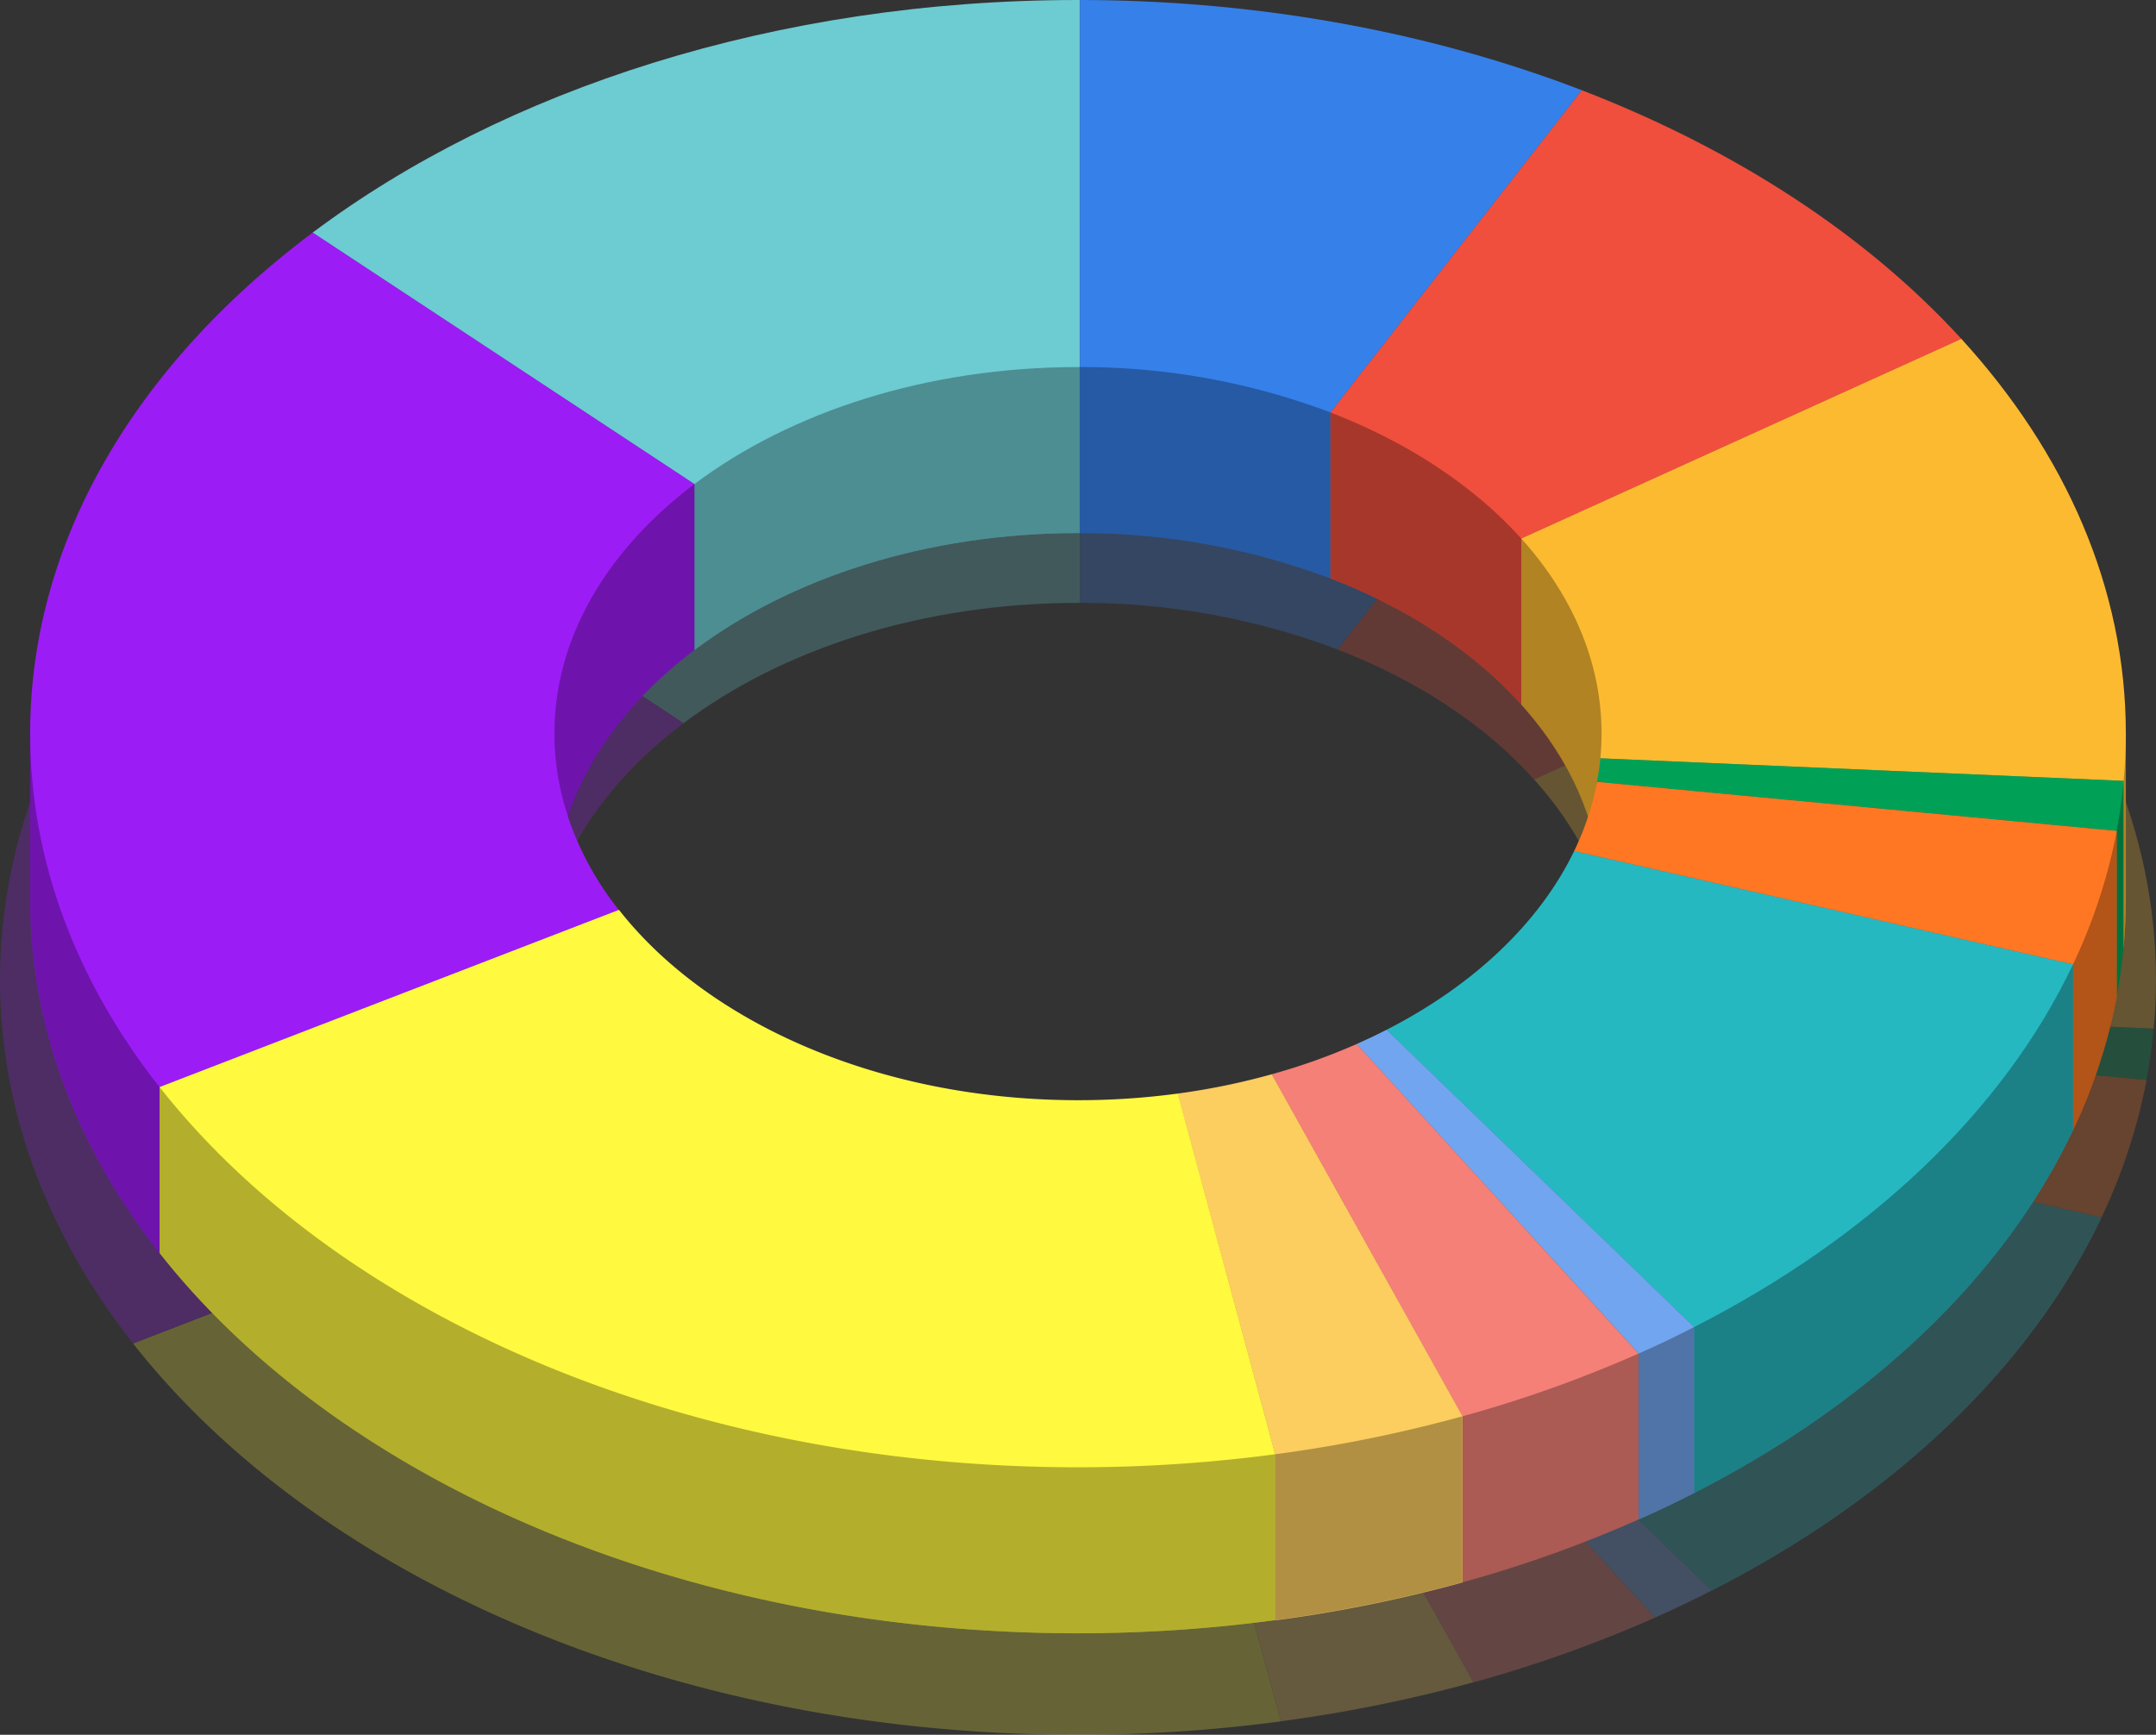 <svg id="Layer_1" data-name="Layer 1" xmlns="http://www.w3.org/2000/svg" width="633.38" height="509.68" viewBox="0 0 633.38 509.68">
  <rect x="0" y="0" width="633.38" height="509.68" fill="#333333" stroke="none"/>
  <defs>
    <style>
      .gp-cls-1 {
        opacity: 0.25;
        filter: blur(30px);
      }

      .gp-cls-2 {
        fill: #3680ea;
      }

      .gp-cls-3 {
        fill: #6dcbd2;
      }

      .gp-cls-4 {
        fill: #00a157;
      }

      .gp-cls-5 {
        fill: #f04f3d;
      }

      .gp-cls-6 {
        fill: #fcba31;
      }

      .gp-cls-7 {
        fill: #9c1cf5;
      }

      .gp-cls-8 {
        fill: #26b8c1;
      }

      .gp-cls-9 {
        fill: #72a5ef;
      }

      .gp-cls-10 {
        fill: #ff7723;
      }

      .gp-cls-11 {
        fill: #fccd5f;
      }

      .gp-cls-12 {
        fill: #f48077;
      }

      .gp-cls-13 {
        fill: #fff940;
      }

      .gp-cls-14 {
        opacity: 0.36;
      }

      .gp-cls-15 {
        opacity: 0.3;
      }
    </style>
  </defs>
  <g id="d-glow-disk" class="gp-cls-1">
    <path class="gp-cls-2" d="M393,190.84l76-97.38c-45-17.33-96.73-27.21-151.71-27.27V177.13A212.48,212.48,0,0,1,393,190.84Z"/>
    <path class="gp-cls-3" d="M316.69,177.13h.56V66.19h-.56c-91.27,0-173.51,27.05-231.3,70.3l115.41,76C229.69,190.74,270.92,177.13,316.69,177.13Z"/>
    <path class="gp-cls-4" d="M473.57,302.5l157,14.81q1.41-7.47,2.1-15.11l-158.15-6.81Q474.23,299,473.57,302.5Z"/>
    <path class="gp-cls-5" d="M450.67,229l133-60.35C555.09,137.32,515.6,111.4,469,93.46l-76,97.38C416.51,199.93,436.39,213.08,450.67,229Z"/>
    <path class="gp-cls-6" d="M474.93,287.93c0,2.51-.13,5-.37,7.46l158.15,6.81c.43-4.72.67-9.48.67-14.27,0-43.93-18.24-84.87-49.71-119.32L450.67,229C466,246,474.93,266.25,474.93,287.93Z"/>
    <path class="gp-cls-7" d="M158.45,287.93c0-29.14,16.08-55.65,42.35-75.43l-115.41-76C32.44,176.12,0,229.37,0,287.93c0,38.73,14.19,75.13,39.12,106.82l138.79-53.57C165.51,325.38,158.45,307.23,158.45,287.93Z"/>
    <path class="gp-cls-8" d="M410,377.43l92.93,89.86c52.94-27,93.47-65.19,114.48-109.62L466.63,323.43C456.08,345.28,436.05,364.08,410,377.43Z"/>
    <path class="gp-cls-9" d="M400.91,381.74l85.24,93.54q8.57-3.81,16.75-8L410,377.43Q405.56,379.68,400.91,381.74Z"/>
    <path class="gp-cls-10" d="M473.57,302.5a84,84,0,0,1-6.94,20.93l150.75,34.24a167,167,0,0,0,13.23-40.36Z"/>
    <path class="gp-cls-11" d="M346.8,396.71l29.49,109a423.22,423.22,0,0,0,56.61-11.47L375.25,390.89A209.75,209.75,0,0,1,346.8,396.71Z"/>
    <path class="gp-cls-12" d="M375.25,390.89,432.9,494.27a382.34,382.34,0,0,0,53.25-19l-85.24-93.54A190.4,190.4,0,0,1,375.25,390.89Z"/>
    <path class="gp-cls-13" d="M316.69,398.73c-59.82,0-111.89-23.25-138.78-57.55L39.12,394.75c53.88,68.5,158,114.93,277.57,114.93a451.76,451.76,0,0,0,59.6-3.94l-29.49-109A224.45,224.45,0,0,1,316.69,398.73Z"/>
  </g>
  <g id="d-seed">
    <path class="gp-cls-2" d="M464.7,26.51C420.93,9.68,370.68.07,317.23,0V156.62a206.56,206.56,0,0,1,73.62,13.32L464.7,75.28Z"/>
    <polygon class="gp-cls-14" points="390.85 121.17 464.7 26.51 464.7 75.28 390.85 169.94 390.85 121.17"/>
    <path class="gp-cls-15" d="M317.23,156.62a206.56,206.56,0,0,1,73.62,13.32V121.17a206.56,206.56,0,0,0-73.62-13.32Z"/>
  </g>
  <g id="d-treasury">
    <path class="gp-cls-3" d="M316.69,0C228,0,148,26.29,91.86,68.33V117.1L204,191c28.08-21.14,68.16-34.38,112.65-34.38h.54V0Z"/>
    <polygon class="gp-cls-14" points="204.04 142.23 91.86 68.33 91.86 117.1 204.04 190.99 204.04 142.23"/>
    <path class="gp-cls-15" d="M204,142.23V191c28.08-21.14,68.16-34.38,112.65-34.38h.54V107.85h-.54C272.2,107.85,232.12,121.08,204,142.23Z"/>
  </g>
  <g id="d-investors">
    <path class="gp-cls-5" d="M576.2,99.56C548.42,69.15,510,44,464.7,26.51l-73.85,94.66v48.77c22.87,8.83,42.19,21.62,56.07,37.05L576.2,148.33Z"/>
    <polygon class="gp-cls-14" points="576.2 99.56 446.92 158.22 446.92 206.99 576.2 148.33 576.2 99.56"/>
    <path class="gp-cls-15" d="M390.85,121.17v48.77c22.87,8.83,42.19,21.62,56.07,37.05V158.22C433,142.79,413.72,130,390.85,121.17Z"/>
  </g>
  <g id="d-taking">
    <path class="gp-cls-7" d="M91.86,68.33c-51.44,38.51-83,90.22-83,147.1h0v49.12h0c.06,37.56,13.85,72.86,38,103.59l134.91-52.06V267.31a90.44,90.44,0,0,1-14.94-27.38C173,221.3,186.07,204.53,204,191V142.23Z"/>
    <polygon class="gp-cls-14" points="181.79 267.31 46.88 319.38 46.88 368.14 181.79 316.08 181.79 267.31"/>
    <path class="gp-cls-15" d="M162.88,215.54a77.46,77.46,0,0,0,4,24.39C173,221.3,186.07,204.53,204,191V142.23C178.5,161.45,162.88,187.22,162.88,215.54Z"/>
    <path class="gp-cls-15" d="M8.86,264.55h0c.06,37.56,13.85,72.86,38,103.59V319.38c-24.22-30.8-38-66.19-38-103.84Z"/>
  </g>
  <g id="d-strategic-cmf">
    <path class="gp-cls-6" d="M624.52,215.47c0-42.67-17.75-82.44-48.32-115.91L446.92,158.22V207c14.93,16.6,23.58,36.25,23.58,57.32,0,2.44-.12,4.85-.35,7.25l153.72,6.63c.42-4.59.65-9.22.65-13.88v-.08h0V215.47Z"/>
    <polygon class="gp-cls-14" points="623.87 229.42 470.15 222.79 470.15 271.56 623.87 278.19 623.87 229.42"/>
    <path class="gp-cls-15" d="M446.92,158.22V207c13.21,14.68,21.49,31.76,23.23,50.09V222.79q.35-3.58.35-7.25C470.5,194.48,461.85,174.82,446.92,158.22Z"/>
    <path class="gp-cls-15" d="M624.52,215.55c0,4.66-.23,9.28-.65,13.87v48.77c.42-4.59.65-9.22.65-13.88v-.08h0Z"/>
  </g>
  <g id="d-private-sale">
    <path class="gp-cls-4" d="M470.15,222.79c-.22,2.33-.54,4.63-1,6.92v48.76l152.65,14.4q1.36-7.26,2-14.68V229.42Z"/>
    <polygon class="gp-cls-14" points="469.18 229.71 621.83 244.11 621.83 292.88 469.18 278.47 469.18 229.71"/>
    <path class="gp-cls-15" d="M621.83,244.11v48.76q1.36-7.26,2-14.68V229.42Q623.19,236.83,621.83,244.11Z"/>
  </g>
  <g id="d-ido">
    <path class="gp-cls-10" d="M469.18,229.71a81.28,81.28,0,0,1-6.74,20.34v48.77L609,332.1a162.18,162.18,0,0,0,12.86-39.23V244.11Z"/>
    <polygon class="gp-cls-14" points="462.44 250.05 608.97 283.33 608.97 332.1 462.44 298.82 462.44 250.05"/>
    <path class="gp-cls-15" d="M609,283.33h0V332.1a162.18,162.18,0,0,0,12.86-39.23V244.11A162.24,162.24,0,0,1,609,283.33Z"/>
  </g>
  <g id="d-team">
    <path class="gp-cls-8" d="M462.44,250.05c-10.26,21.25-29.73,39.52-55.08,52.49v48.77l90.33,87.35C549.15,412.42,588.55,375.29,609,332.1V283.33Z"/>
    <polygon class="gp-cls-14" points="407.36 302.54 497.69 389.89 497.69 438.66 407.36 351.31 407.36 302.54"/>
    <path class="gp-cls-15" d="M497.69,389.89v48.77C549.15,412.42,588.55,375.29,609,332.1V283.33C588.55,326.52,549.15,363.66,497.69,389.89Z"/>
  </g>
  <g id="d-airdrop">
    <path class="gp-cls-9" d="M407.36,302.54q-4.29,2.2-8.8,4.19V355.5l82.85,90.92q8.32-3.69,16.28-7.76V389.89Z"/>
    <polygon class="gp-cls-14" points="481.41 446.42 481.41 397.66 398.56 306.73 398.56 355.5 481.41 446.42"/>
    <path class="gp-cls-15" d="M481.41,397.66v48.76q8.32-3.69,16.28-7.76V389.89Q489.74,394,481.41,397.66Z"/>
  </g>
  <g id="d-gamers">
    <path class="gp-cls-12" d="M398.56,306.73a184.09,184.09,0,0,1-24.95,8.89v48.77l56,100.49a369.72,369.72,0,0,0,51.76-18.46V397.66Z"/>
    <polygon class="gp-cls-14" points="373.61 315.63 373.61 364.39 429.65 464.88 429.65 416.11 373.61 315.63"/>
    <path class="gp-cls-15" d="M429.65,416.11v48.77a369.72,369.72,0,0,0,51.76-18.46V397.66A371,371,0,0,1,429.65,416.11Z"/>
  </g>
  <g id="d-advisors">
    <path class="gp-cls-11" d="M373.61,315.62A204.23,204.23,0,0,1,346,321.29v48.77l28.67,106a410,410,0,0,0,55-11.15V416.11Z"/>
    <polygon class="gp-cls-14" points="345.95 370.06 345.95 321.29 374.62 427.26 374.62 476.03 345.95 370.06"/>
    <path class="gp-cls-15" d="M374.62,427.26V476a410,410,0,0,0,55-11.15V416.11A408.47,408.47,0,0,1,374.62,427.26Z"/>
  </g>
  <g id="d-gamefi">
    <path class="gp-cls-13" d="M346,321.29a218.52,218.52,0,0,1-29.26,1.95c-58.15,0-108.76-22.59-134.9-55.93L46.88,319.38v48.76c52.38,66.59,153.56,111.72,269.81,111.72A438.76,438.76,0,0,0,374.62,476V427.26Z"/>
    <path class="gp-cls-15" d="M316.69,431.09C200.44,431.09,99.26,386,46.88,319.38v48.76c52.38,66.59,153.56,111.72,269.81,111.72A438.76,438.76,0,0,0,374.62,476V427.26A438.76,438.76,0,0,1,316.69,431.09Z"/>
  </g>
</svg>
